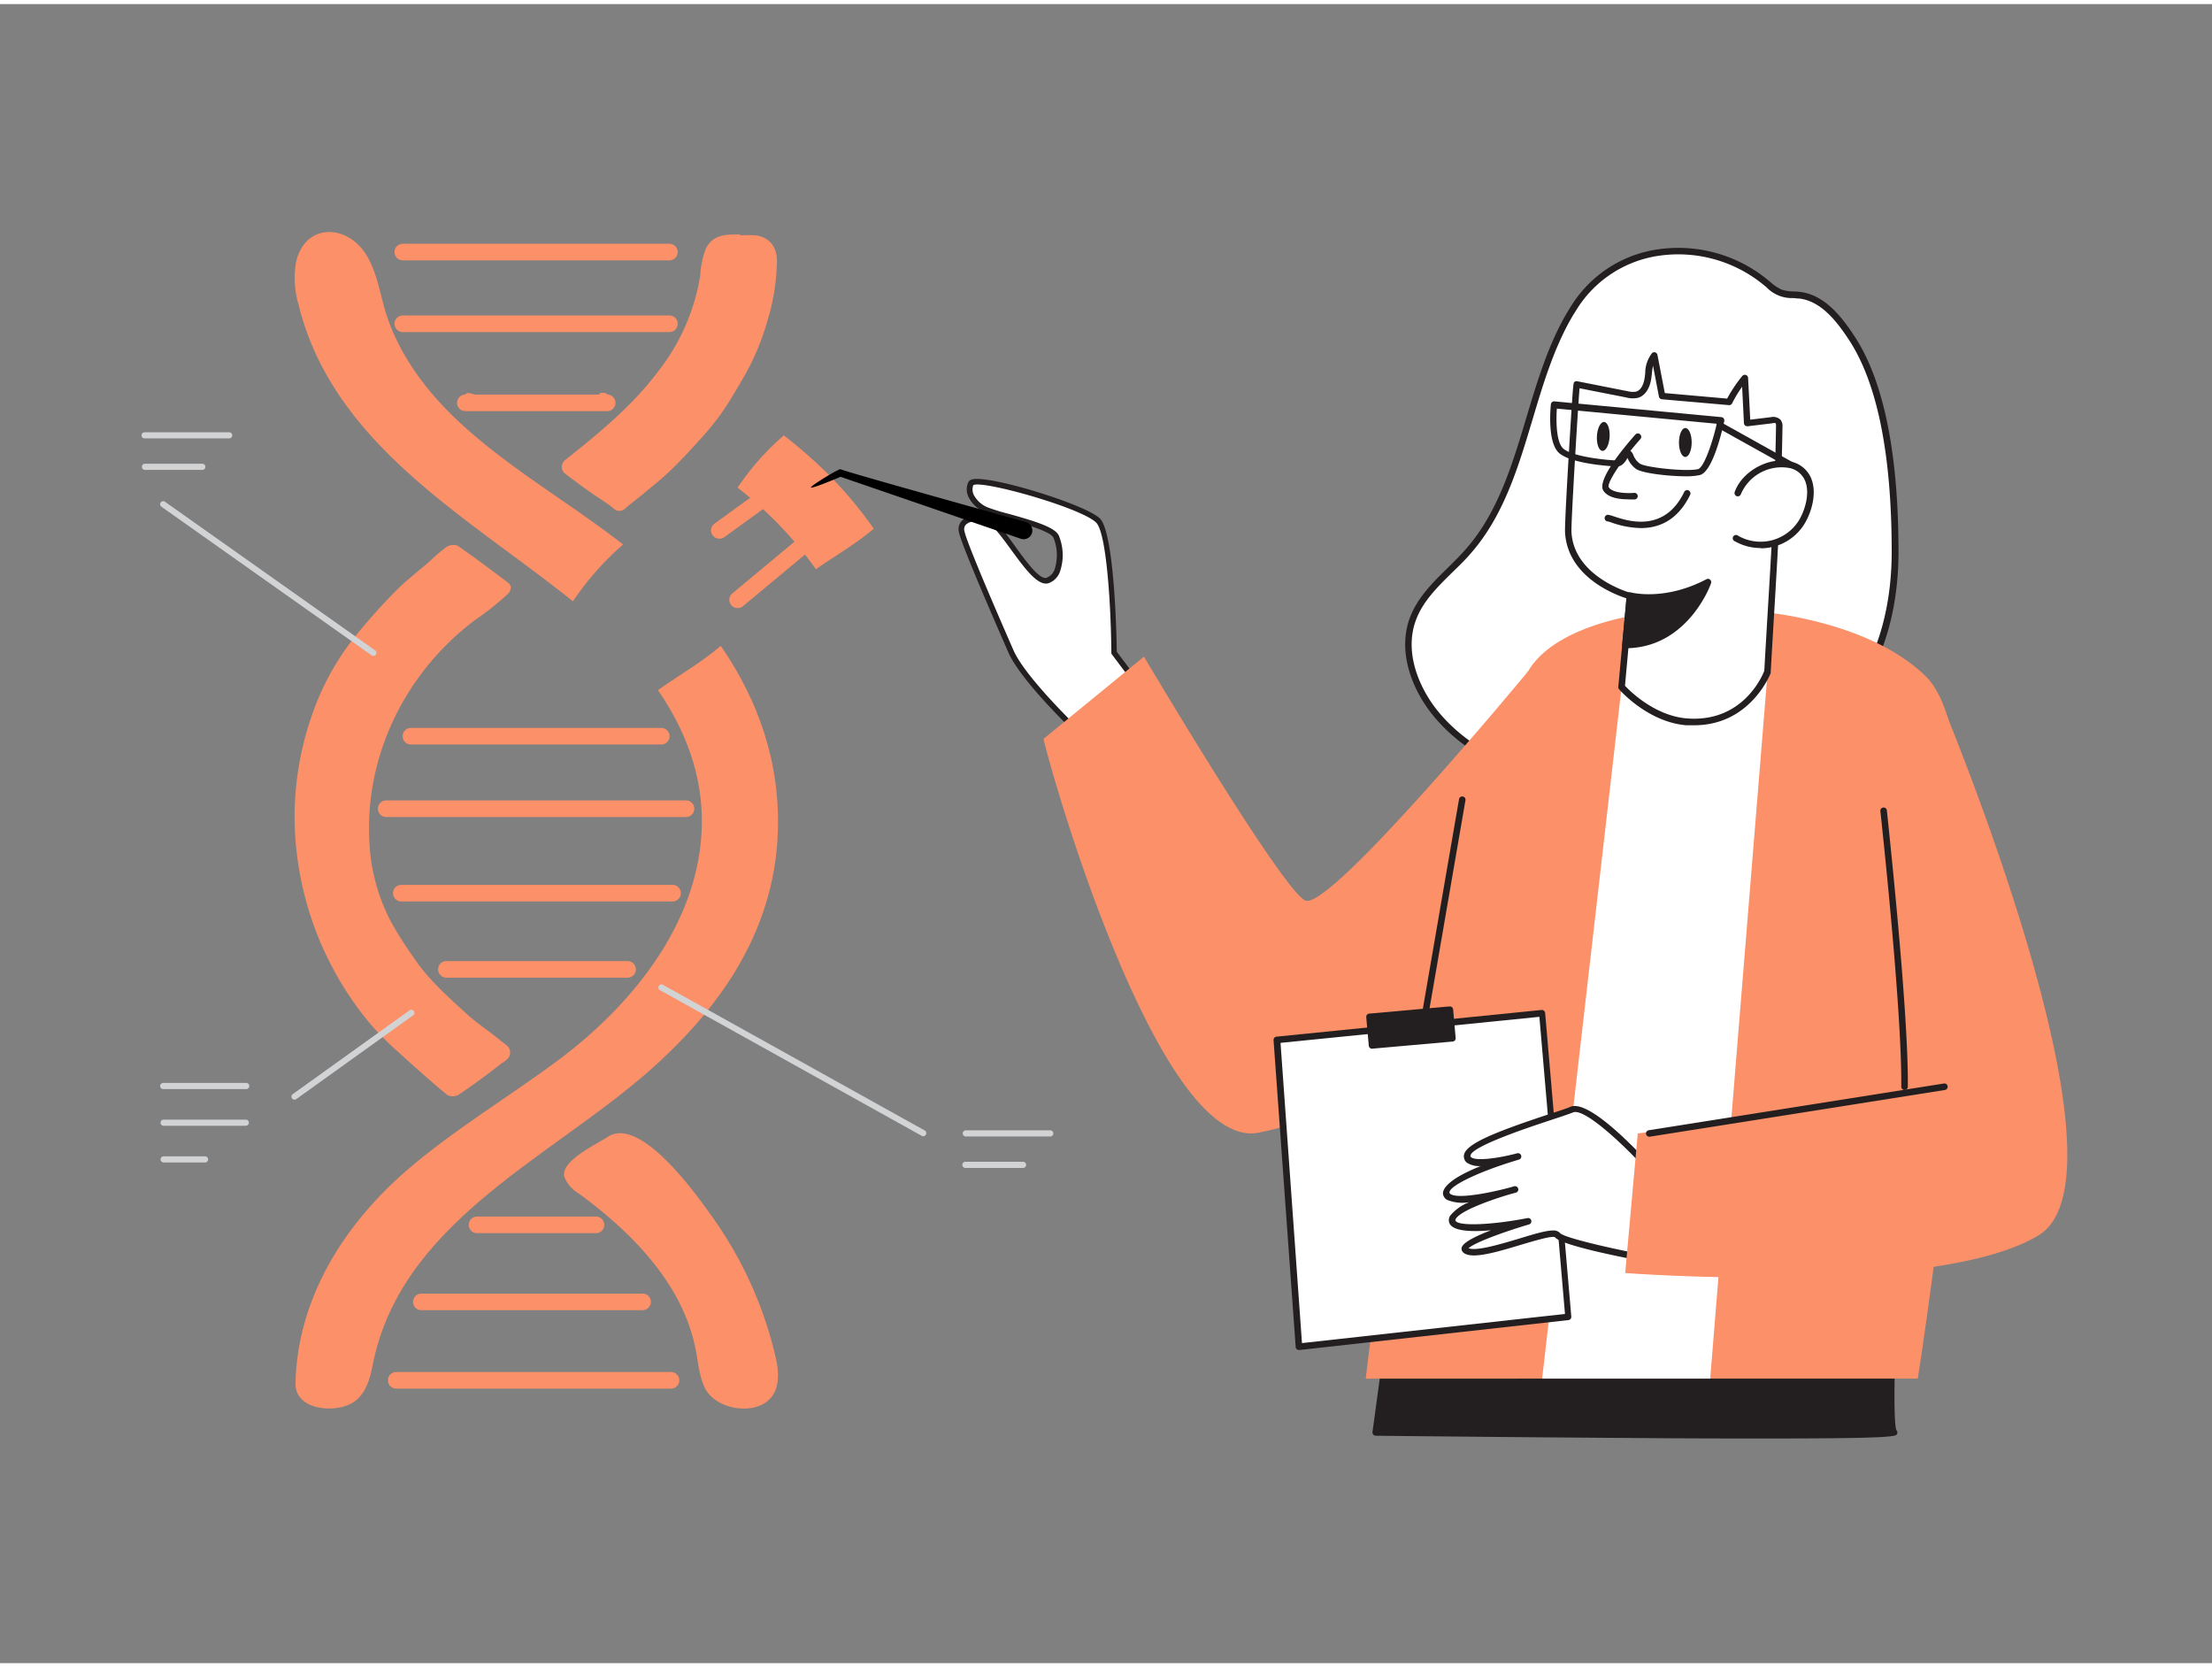 <svg xmlns="http://www.w3.org/2000/svg" viewBox="0 0 400 300" width="406" height="306" class="illustration"><rect x="0" y="0" width="400" height="300" fill="#808080" stroke="none"/><g id="_488_dna_flatline" data-name="#488_dna_flatline"><path d="M250.91,242.79l-2.12,15.49s94.85,1.13,93.72,0,0-23.86,0-23.86Z" fill="#231f20"></path><path d="M319.46,259.38c-6.2,0-14,0-24-.09-23.1-.14-46.46-.41-46.69-.41a.62.62,0,0,1-.44-.21.58.58,0,0,1-.14-.47l2.11-15.49a.6.6,0,0,1,.54-.51l91.6-8.37a.64.64,0,0,1,.46.17.55.55,0,0,1,.19.45c-.53,10.54-.75,22.34-.14,23.46a.55.55,0,0,1,.1.63C342.88,259,342.71,259.38,319.46,259.38Zm22.51-.86a.71.71,0,0,0,.12.18A.7.7,0,0,1,342,258.52Zm-92.5-.82c34.94.41,86.42.77,92.31.17-.69-3.33-.26-15.11.11-22.79l-90.46,8.26Z" fill="#231f20"></path><g id="eaxZPU"><path d="M112.68,97.72c-9.93-7.75-21.07-14-30.2-22.67C76.76,69.6,71.92,63,69.65,55.43c-1-3.43-1.55-7.09-3.44-10.12-3.54-5.66-11.15-5.69-12.69,1.42A17.2,17.2,0,0,0,54,54.4C60.25,79.74,84.74,92.81,103.6,108A51.61,51.61,0,0,1,112.68,97.72Z" fill="#fc9068"></path><path d="M130.34,116.05c-3.51,3-7.58,5.33-11.36,8,4.94,7.18,8.13,15.38,7.93,24.49-.35,16.76-11.64,31.67-25.75,42.27C92,197.65,82.07,203.52,73.43,211c-11.29,9.81-19.68,23.14-20,38.43-.08,5,7.63,5.49,10.67,3.27,2-1.45,2.8-4,3.26-6.43,4.85-25.36,30.86-37,48.72-52.23,13.5-11.5,23.89-25.83,24.57-44.14C141.15,137.23,137.13,125.89,130.34,116.05Z" fill="#fc9068"></path><path d="M53.27,147.45A56,56,0,0,1,57.8,125a47.17,47.17,0,0,1,6.7-11c2.23-2.75,4.61-5.39,7.1-7.91,1.9-1.92,4.08-3.57,6.12-5.34a30.18,30.18,0,0,1,3.07-2.62,2.25,2.25,0,0,1,2-.17c3,2.08,5.91,4.28,8.83,6.47a1.76,1.76,0,0,1,.74.86,1.71,1.71,0,0,1-.66,1.49,49.67,49.67,0,0,1-5.79,4.59c-13.47,10.13-21,26.65-18.81,43.46a35,35,0,0,0,3.46,10.85,63.68,63.68,0,0,0,4,6.37c2.58,4,6.14,7.18,9.62,10.36,2,1.87,4.42,3.38,6.54,5.19.59.5,1.53.84,1.53,2s-1.08,1.57-1.76,2.1c-2.46,1.95-5,3.8-7.62,5.56a2.2,2.2,0,0,1-2,0c-2.89-2.4-5.71-4.9-8.49-7.45a56,56,0,0,1-5.3-5.26A58.86,58.86,0,0,1,53.27,147.45Z" fill="#fc9068"></path><path d="M133.91,41.83a17.79,17.79,0,0,1,2.83,0c2.41.37,3.77,2.09,3.75,4.66a37.86,37.86,0,0,1-1.67,10.62,45,45,0,0,1-4.32,10.33c-1.3,2.18-2.54,4.4-4,6.48a50.7,50.7,0,0,1-4,4.9c-1.69,1.89-3.42,3.75-5.25,5.51-1.54,1.48-3.22,2.81-4.86,4.18-1.07.89-2.19,1.7-3.24,2.61a1.51,1.51,0,0,1-2.29,0c-1.33-1.08-2.83-1.93-4.22-2.93-1.58-1.12-3.14-2.27-4.66-3.46a1.6,1.6,0,0,1,.12-2.2c6.06-4.83,12.11-9.73,16.83-16a37.84,37.84,0,0,0,7.69-17.4,16.23,16.23,0,0,1,1-4.86c1.28-2.65,3.69-2.62,6.22-2.62Z" fill="#fc9068"></path><path d="M133.75,253.94c-2.62-.22-5.22-1.55-6.26-3.65s-1.21-4.49-1.65-6.78c-2.24-11.87-11.36-21.23-21.1-28.37a6.35,6.35,0,0,1-2.67-3c-.89-2.91,5.9-6,7.79-7.28,6-4,16.36,10.82,19.07,14.63a71.15,71.15,0,0,1,11.2,24.64c.48,2,.87,4.25.19,6.25C139.4,253.13,136.56,254.18,133.75,253.94Z" fill="#fc9068"></path><path d="M109.8,72l-1.48-1.56a1.53,1.53,0,0,1,2.11.88C110.47,71.44,110,71.72,109.8,72Z" fill="#fc9068"></path><path d="M85.75,70.56c-.54.51-1.07,1-1.6,1.55a1.08,1.08,0,0,1,.27-1.72C84.67,70.2,85.29,70.49,85.75,70.56Z" fill="#fc9068"></path><path d="M116.2,236.18h-40a1.5,1.5,0,1,1,0-3h40a1.5,1.5,0,0,1,0,3Z" fill="#fc9068"></path><path d="M121.34,250.36H71.65a1.5,1.5,0,1,1,0-3h49.69a1.5,1.5,0,1,1,0,3Z" fill="#fc9068"></path><path d="M107.77,222.25H86.27a1.5,1.5,0,1,1,0-3h21.5a1.5,1.5,0,0,1,0,3Z" fill="#fc9068"></path><path d="M113.48,176.05H80.72a1.5,1.5,0,0,1,0-3h32.76a1.5,1.5,0,1,1,0,3Z" fill="#fc9068"></path><path d="M124.05,147H69.84a1.5,1.5,0,0,1,0-3h54.21a1.5,1.5,0,1,1,0,3Z" fill="#fc9068"></path><path d="M119.58,133.89H74.31a1.5,1.5,0,0,1,0-3h45.27a1.5,1.5,0,0,1,0,3Z" fill="#fc9068"></path><path d="M109.8,73.61H84.15a1.5,1.5,0,0,1,0-3H109.8a1.5,1.5,0,0,1,0,3Z" fill="#fc9068"></path><path d="M121.05,59.31H72.84a1.5,1.5,0,0,1,0-3h48.21a1.5,1.5,0,1,1,0,3Z" fill="#fc9068"></path><path d="M121.05,46.34H72.84a1.5,1.5,0,0,1,0-3h48.21a1.5,1.5,0,0,1,0,3Z" fill="#fc9068"></path><path d="M146.61,82.05c-1.57-1.42-3.2-2.76-4.87-4.06a47.67,47.67,0,0,0-8.36,9.45l.83.66a69.32,69.32,0,0,1,13.33,14.09c3.48-2.43,7.22-4.56,10.46-7.33A73.59,73.59,0,0,0,146.61,82.05Z" fill="#fc9068"></path><path d="M133.38,109.22a1.48,1.48,0,0,1-1.15-.54,1.5,1.5,0,0,1,.19-2.11l13.3-11.06a1.5,1.5,0,1,1,1.92,2.31l-13.3,11.06A1.5,1.5,0,0,1,133.38,109.22Z" fill="#fc9068"></path><path d="M130.07,96.67a1.5,1.5,0,0,1-.88-2.71l14-10.16A1.5,1.5,0,1,1,145,86.22L131,96.38A1.43,1.43,0,0,1,130.07,96.67Z" fill="#fc9068"></path><path d="M121.62,162.27H72.57a1.5,1.5,0,0,1,0-3h49.05a1.5,1.5,0,0,1,0,3Z" fill="#fc9068"></path></g><path d="M207.28,125.05l-5.81-7.75s-.19-21.3-2.93-23.92-22.2-8.46-23-6.67.58,3.83,3.07,4.84S190,94.29,191,96.28s1.26,7-1.54,7.93S181.24,94,178.58,93.28s-4.93,0-4.71,1.92,6.88,17.14,8.95,21.87,10.68,13.08,10.68,13.08Z" fill="#fff"></path><path d="M193.5,130.65a.5.5,0,0,1-.35-.14c-.36-.35-8.7-8.49-10.79-13.24-5.89-13.46-8.83-20.66-9-22a2.15,2.15,0,0,1,.75-2c1-.82,2.68-1,4.58-.47,1.34.37,3,2.63,4.89,5.26s4.44,6.11,5.67,5.68a2.51,2.51,0,0,0,1.45-1.49,8.41,8.41,0,0,0-.2-5.76c-.55-1.18-5.49-2.55-8.45-3.37-1.53-.43-2.86-.8-3.63-1.11a5.83,5.83,0,0,1-3.34-3,3.15,3.15,0,0,1,0-2.52,1.1,1.1,0,0,1,.86-.57c3.36-.67,20.29,4.55,22.93,7.07s3.05,21.27,3.08,24.12l5.71,7.62a.5.5,0,0,1-.23.77l-13.78,5.1ZM176.66,93.5a2.92,2.92,0,0,0-1.88.53,1.18,1.18,0,0,0-.41,1.12c.1.85,1.72,5.3,8.91,21.72,1.82,4.16,9,11.35,10.34,12.7l12.86-4.76-5.41-7.21a.43.43,0,0,1-.1-.29c-.07-8.48-.87-21.75-2.77-23.57C195.34,91,177.38,86,176,87a2.26,2.26,0,0,0,.05,1.67,4.91,4.91,0,0,0,2.8,2.43,36.19,36.19,0,0,0,3.52,1.07c4.72,1.31,8.39,2.43,9.09,3.92a9.25,9.25,0,0,1,.21,6.56,3.42,3.42,0,0,1-2,2.05c-1.93.68-4.3-2.58-6.81-6-1.57-2.16-3.35-4.61-4.35-4.89A6.84,6.84,0,0,0,176.66,93.5Z" fill="#231f20"></path><path d="M184.61,96.69,152,85.48s-5.24,2.23-5.35,1.93,5.25-3.53,5.36-3.3,26.61,7.63,33.51,9.56a1.59,1.59,0,0,1,1.07,2.06h0A1.59,1.59,0,0,1,184.61,96.69Z"></path><path d="M284.09,55.75c.21-.36.44-.72.67-1.07,7.7-11.92,24.06-13,34.73-4.18A9,9,0,0,0,322,52.21a15.79,15.79,0,0,0,3.52.46c4.12.54,7,4.21,9.3,7.67,6.68,10.13,7.87,26.88,7.86,38.77,0,9.31-2.22,18.88-7.92,26.23-8.08,10.44-21.84,14.84-35,15.95-14.56,1.23-30.8-1.66-40.09-12.94-3.91-4.73-6.31-11.3-4.22-17.06,1.82-5,6.52-8.32,10-12.34C275.94,87.11,276,69.24,284.09,55.75Z" fill="#fff"></path><path d="M293.58,142.14c-14.9,0-27.22-4.75-34.36-13.41-3.6-4.36-6.62-11.28-4.31-17.65,1.34-3.69,4.17-6.48,6.92-9.17,1.09-1.08,2.23-2.2,3.24-3.35,5.8-6.59,8.41-15.31,10.93-23.74,2-6.61,4-13.44,7.58-19.37h0c.22-.37.45-.73.68-1.09a22.19,22.19,0,0,1,15.48-10,25.51,25.51,0,0,1,20.12,5.67l.29.24a7.55,7.55,0,0,0,2.06,1.37,7.27,7.27,0,0,0,2.14.32c.41,0,.83.05,1.25.1,4.32.57,7.34,4.33,9.71,7.94,5.3,8,8,21.19,8,39.1,0,7.4-1.41,18-8,26.58-9,11.67-24.25,15.24-35.41,16.18Q296.64,142.14,293.58,142.14Zm-9-86.08c-3.49,5.8-5.51,12.56-7.46,19.1-2.56,8.55-5.2,17.4-11.17,24.18-1,1.18-2.19,2.32-3.31,3.41-2.77,2.72-5.39,5.3-6.63,8.74-2.14,5.89.72,12.38,4.11,16.49,7.87,9.54,22.3,14.17,39.59,12.72,10.93-.92,25.8-4.4,34.57-15.72,6.44-8.3,7.79-18.65,7.8-25.87,0-17.67-2.6-30.6-7.76-38.44-2.23-3.38-5-6.91-8.89-7.42-.38,0-.77-.07-1.16-.09a6.36,6.36,0,0,1-4.88-2l-.29-.23a24.32,24.32,0,0,0-19.19-5.41A21.06,21.06,0,0,0,285.25,55l-.66,1.06Z" fill="#231f20"></path><path d="M346.8,248.55c3.39-22,16.27-112.54,1.44-127-16.91-16.5-63.41-15.78-71.93-.87-4.62,8.09-17.65,21.71-18.64,39.41-1.42,25.12-8.91,72.37-10.7,88.47Z" fill="#fc9068"></path><polygon points="309.26 248.55 319.65 120.67 293.24 123.47 278.87 248.55 309.26 248.55" fill="#fff"></polygon><path d="M294.75,107l-1.51,16.51s5,5.75,11.76,6.3c11,.88,14.65-9.1,14.65-9.1.82-14.78,1.9-29.53,2.13-44.31a1.39,1.39,0,0,0-.21-.92,1.36,1.36,0,0,0-1.25-.26L316,75.7l-.42-8.18a23.47,23.47,0,0,0-2.85,4.33l-12.12-1.06-1.41-7.34c-.92,1-.94,2.49-1.11,3.84s-.71,2.9-2,3.26a4.06,4.06,0,0,1-1.8-.07l-9.13-1.8c-.08,0-1.63,24.65-1.52,26.72C284.07,104.07,294.75,107,294.75,107Z" fill="#fff"></path><path d="M306.35,130.41c-.45,0-.92,0-1.4,0-6.9-.56-11.95-6.26-12.16-6.5a.63.63,0,0,1-.15-.45l1.48-16c-2.16-.69-10.68-3.93-11.11-11.95-.07-1.27.45-10.33.68-14.17.77-12.78.8-12.81,1-13a.63.63,0,0,1,.51-.14l9.12,1.8a3.81,3.81,0,0,0,1.53.08c1.18-.33,1.51-2,1.59-2.76l.07-.56a5.91,5.91,0,0,1,1.2-3.61.55.55,0,0,1,.59-.17.58.58,0,0,1,.42.46l1.33,6.9,11.27,1a25.61,25.61,0,0,1,2.74-4.09.59.59,0,0,1,.65-.18.57.57,0,0,1,.4.53l.39,7.55,3.71-.45a1.92,1.92,0,0,1,1.77.47,1.88,1.88,0,0,1,.35,1.31c-.17,11.31-.86,22.8-1.52,33.91-.21,3.47-.42,7-.61,10.43a.9.9,0,0,1,0,.16C320.17,121,316.62,130.41,306.35,130.41Zm-12.5-7.15c.91,1,5.45,5.45,11.19,5.91,10.06.79,13.64-7.65,14-8.62.19-3.45.4-6.9.6-10.34.67-11.1,1.35-22.57,1.52-33.86a1.11,1.11,0,0,0-.06-.53c-.05-.06-.22-.12-.73,0l-4.34.52a.59.59,0,0,1-.46-.14.61.61,0,0,1-.21-.42l-.33-6.58a22,22,0,0,0-1.81,3,.58.58,0,0,1-.58.32l-12.12-1.06a.59.59,0,0,1-.53-.48l-1.07-5.59a11,11,0,0,0-.21,1.48l-.07.57c-.24,2-1.14,3.39-2.45,3.76a4.51,4.51,0,0,1-2.08-.06l-8.48-1.67c-.31,3.86-1.55,24.32-1.46,26,.44,8.13,10.61,11,10.72,11a.6.6,0,0,1,.43.63Z" fill="#231f20"></path><path d="M314.25,88.37a8.59,8.59,0,0,1,9.49-5.1c4.72,1.21,4.14,6.62,2.29,10a8.76,8.76,0,0,1-12,3.39" fill="#fff"></path><path d="M318.37,98.36a9.39,9.39,0,0,1-4.65-1.22.59.59,0,1,1,.59-1A8.16,8.16,0,0,0,325.51,93c1.07-2,1.76-4.82.88-6.86a3.9,3.9,0,0,0-2.8-2.25,8,8,0,0,0-8.78,4.73.59.59,0,0,1-.76.36.6.6,0,0,1-.36-.76c1.36-3.81,6.31-6.48,10.2-5.48a5.1,5.1,0,0,1,3.59,2.93c1.11,2.57.19,5.86-.93,7.9a9.26,9.26,0,0,1-8.18,4.84Z" fill="#231f20"></path><path d="M296.2,78.2s-6.92,7.8-5.76,9.48,5.12,1.21,5.12,1.21" fill="#fff"></path><path d="M294.33,89.55c-1.39,0-3.48-.23-4.37-1.53-1.29-1.86,3.62-7.76,5.8-10.21a.58.58,0,0,1,.83,0,.59.59,0,0,1,.05.84c-3.46,3.9-6.18,8.07-5.71,8.74.78,1.13,3.63,1.07,4.57,1a.58.58,0,0,1,.65.52.59.59,0,0,1-.52.66A10.75,10.75,0,0,1,294.33,89.55Z" fill="#231f20"></path><path d="M294.75,107s6.17,1.74,14.1-2.44c0,0-3.88,11.36-14.92,11.37Z" fill="#231f20"></path><path d="M293.93,116.48a.58.58,0,0,1-.59-.64l.82-8.94a.62.62,0,0,1,.25-.43.59.59,0,0,1,.5-.08c.06,0,6.06,1.62,13.67-2.39a.59.59,0,0,1,.83.72c0,.11-4.15,11.75-15.48,11.76Zm1.35-8.8-.7,7.6c7.71-.34,11.67-6.63,13.09-9.52A21.37,21.37,0,0,1,295.28,107.68Z" fill="#231f20"></path><ellipse cx="304.78" cy="79.28" rx="2.62" ry="1.15" transform="translate(224.47 383.79) rotate(-89.81)" fill="#231f20"></ellipse><ellipse cx="289.92" cy="78.18" rx="2.62" ry="1.15" transform="translate(195.58 363.25) rotate(-86.78)" fill="#231f20"></ellipse><path d="M296.75,94.75a16.75,16.75,0,0,1-5.34-1,5.58,5.58,0,0,0-.65-.2.6.6,0,1,1,.16-1.18,6.92,6.92,0,0,1,.87.25c2.51.84,9.16,3.08,12.77-4.4a.59.59,0,0,1,.79-.28.6.6,0,0,1,.28.8C303.3,93.53,299.79,94.75,296.75,94.75Z" fill="#231f20"></path><path d="M236,162.09c-4.33-2.17-29.14-44.09-29.14-44.09l-18.14,14.86c.36,2.74,20.39,74.59,38.76,71.24s57.83-26.88,57.83-26.88l-9-56.55S240.33,164.25,236,162.09Z" fill="#fc9068"></path><path d="M248.8,235h-.11a.61.61,0,0,1-.48-.69l15.63-90.54a.59.59,0,0,1,.68-.48.58.58,0,0,1,.48.68l-15.62,90.54A.6.6,0,0,1,248.8,235Z" fill="#231f20"></path><path d="M167,204.75a.54.54,0,0,1-.27-.07l-47.39-26.37a.55.55,0,0,1-.22-.75.56.56,0,0,1,.76-.22l47.39,26.37a.55.55,0,0,1-.27,1Z" fill="#d1d3d4"></path><path d="M189.84,204.77H174.58a.56.56,0,0,1,0-1.11h15.26a.56.56,0,1,1,0,1.11Z" fill="#d1d3d4"></path><path d="M185,210.46H174.58a.56.56,0,0,1,0-1.12H185a.56.56,0,0,1,0,1.12Z" fill="#d1d3d4"></path><path d="M41.4,78.54H26.14a.55.55,0,0,1-.55-.55.56.56,0,0,1,.55-.56H41.4A.56.56,0,0,1,42,78,.55.55,0,0,1,41.4,78.54Z" fill="#d1d3d4"></path><path d="M36.51,84.23H26.14a.56.56,0,0,1,0-1.11H36.51a.56.56,0,1,1,0,1.11Z" fill="#d1d3d4"></path><path d="M67.51,117.87a.54.54,0,0,1-.32-.11l-38-26.87a.55.55,0,0,1,.64-.9l38,26.87a.55.55,0,0,1,.13.77A.57.57,0,0,1,67.51,117.87Z" fill="#d1d3d4"></path><polygon points="283.59 237.39 278.86 182.48 230.93 187.31 234.89 242.79 283.59 237.39" fill="#fff"></polygon><path d="M234.89,243.38a.67.67,0,0,1-.38-.13.63.63,0,0,1-.21-.42l-4-55.48a.59.59,0,0,1,.53-.63l47.93-4.83a.56.56,0,0,1,.43.14.58.58,0,0,1,.22.4l4.73,54.9a.58.58,0,0,1-.52.64L235,243.38Zm-3.33-55.54,3.88,54.29L283,236.86l-4.63-53.73Z" fill="#231f20"></path><path d="M298.29,210.54s-10.77-12-14-10.68-18.76,5.64-18.94,8.34,9.19.18,9.19.18-13.51,4-13,6.67,12.43-.72,12.43-.72-12.07,3.24-11.35,5.76,13.69,0,13.69,0-14.05,4.15-11,5.41,15.17-4.34,16.32-2.89,16.65,4.33,16.65,4.33Z" fill="#fff"></path><path d="M298.29,227.53h-.11c-3.69-.69-15.8-3-17-4.55-.55-.3-3.87.7-6.3,1.42-3.92,1.18-8,2.4-9.78,1.65-.73-.3-.82-.78-.81-1,0-1,2.35-2.18,5.33-3.32-3.62.32-7.11.19-7.57-1.43a1.48,1.48,0,0,1,.17-1.18,8.14,8.14,0,0,1,3.48-2.47,7.35,7.35,0,0,1-4-.41,1.52,1.52,0,0,1-.75-1c-.12-.6.18-2.47,6.8-5.12a4.17,4.17,0,0,1-2.49-.61,1.46,1.46,0,0,1-.54-1.27c.14-2.08,5.53-4.24,15.44-7.52,1.67-.55,3.12-1,3.86-1.33,3.48-1.41,12.85,8.78,14.7,10.84a.58.58,0,0,1,.15.39v16.4a.6.6,0,0,1-.21.45A.59.59,0,0,1,298.29,227.53Zm-17.47-5.76a1.55,1.55,0,0,1,1.29.47c.7.79,8.35,2.61,15.59,4V210.77c-4.37-4.84-11.25-11.16-13.22-10.36-.78.31-2.17.77-3.94,1.36-4,1.31-14.51,4.8-14.63,6.47a.28.28,0,0,0,.12.28c1,.8,5.45.06,8.32-.71a.6.6,0,0,1,.73.41.59.59,0,0,1-.4.73c-7.05,2.07-12.8,4.81-12.56,6,0,0,0,.14.21.25,1.42.87,7-.21,10.69-1.2l.79-.23a.61.61,0,0,1,.73.42.59.59,0,0,1-.41.73l-.78.21c-3.76,1.08-9.27,3.07-10.1,4.54-.09.17-.07.25-.06.28.3,1.07,6.38.87,13-.42a.59.59,0,0,1,.28,1.15c-4.71,1.39-10,3.36-10.9,4.3,1.44.55,5.61-.7,9-1.7C277.59,222.35,279.59,221.77,280.82,221.77Z" fill="#231f20"></path><path d="M350.68,125.29c.39,1,36.2,86.16,18,97.32s-74.79,6.85-74.79,6.85l2.27-25.24,45.45-6.11Z" fill="#fc9068"></path><path d="M304.92,85.39c-3.17,0-7.92-.55-9.05-1.32a4.44,4.44,0,0,1-1.56-2h0c-.37.62-.93,1.55-1.93,1.55h0c-.08,0-8.15-.34-10.48-2.47-2.11-1.94-1.52-8.09-1.45-8.79a.59.59,0,0,1,.65-.52l30.18,2.85a.59.59,0,0,1,.52.72c-.46,2.13-2.15,9.16-4.4,9.75A11.26,11.26,0,0,1,304.92,85.39Zm-10.59-4.82a.79.79,0,0,1,.39.12,1.94,1.94,0,0,1,.66.91,3.36,3.36,0,0,0,1.15,1.49c1,.7,8.45,1.5,10.53,1,1-.26,2.49-4.34,3.39-8.2l-28.92-2.74c-.15,2-.16,6,1.13,7.2,1.66,1.53,8,2.13,9.7,2.17.35,0,.68-.57.93-1S293.85,80.57,294.33,80.57Z" fill="#231f20"></path><path d="M323.74,83.86a.6.6,0,0,1-.29-.08l-12.76-7.11a.58.58,0,0,1-.23-.8.58.58,0,0,1,.8-.23L324,82.75a.59.59,0,0,1-.29,1.11Z" fill="#231f20"></path><path d="M298.29,204.81a.59.59,0,0,1-.09-1.18l53.32-8.44a.59.59,0,1,1,.18,1.17l-53.32,8.44Z" fill="#231f20"></path><path d="M344.4,196.37h0a.61.61,0,0,1-.59-.6c.15-14-3.74-49.48-3.78-49.83a.59.59,0,1,1,1.18-.13c0,.36,3.93,35.86,3.79,50A.61.61,0,0,1,344.4,196.37Z" fill="#231f20"></path><rect x="247.85" y="182.48" width="14.59" height="5.18" transform="translate(-15.42 23.38) rotate(-5.09)" fill="#231f20"></rect><path d="M248.11,188.9a.57.57,0,0,1-.38-.14.59.59,0,0,1-.21-.4l-.46-5.17a.59.59,0,0,1,.53-.64l14.54-1.3a.65.65,0,0,1,.43.14.59.59,0,0,1,.21.4l.46,5.17a.59.59,0,0,1-.54.64l-14.53,1.29Zm.18-5.22.35,4L262,186.47l-.36-4Z" fill="#231f20"></path><path d="M53.27,198.11a.56.56,0,0,1-.46-.23.55.55,0,0,1,.13-.77L74,182a.56.56,0,1,1,.65.9L53.59,198A.55.55,0,0,1,53.27,198.11Z" fill="#d1d3d4"></path><path d="M44.47,196.2H29.52a.56.56,0,0,1,0-1.12h15a.56.56,0,0,1,0,1.12Z" fill="#d1d3d4"></path><path d="M44.47,202.83H29.52a.56.56,0,0,1,0-1.11h15a.56.56,0,0,1,0,1.11Z" fill="#d1d3d4"></path><path d="M37,209.47H29.52a.56.56,0,0,1,0-1.11H37a.56.56,0,1,1,0,1.11Z" fill="#d1d3d4"></path></g></svg>